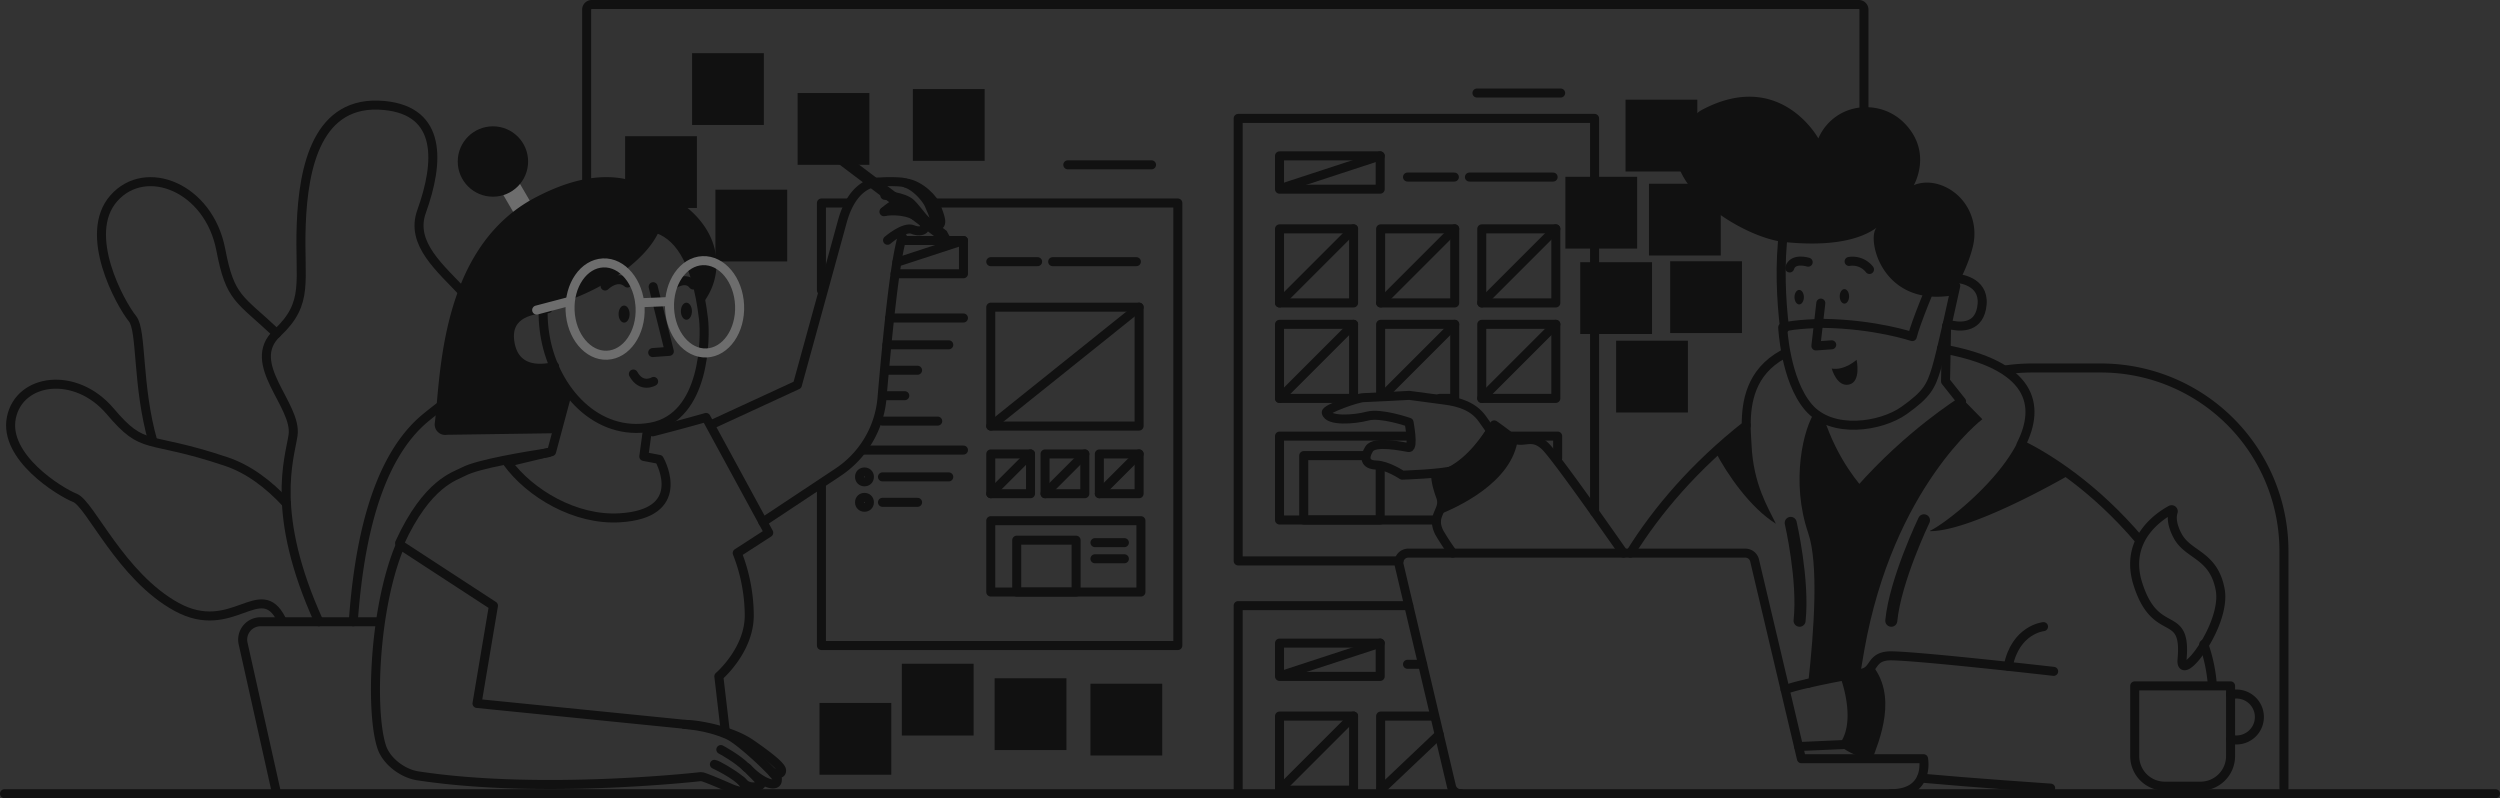 <svg xmlns="http://www.w3.org/2000/svg" viewBox="0 0 1662.57 530.82"><rect x="0" y="0" width="1662.57" height="530.82" fill="#333333" stroke="none"/><defs><style>.cls-1,.cls-5,.cls-6{fill:none;}.cls-1,.cls-4,.cls-5{stroke:#111;}.cls-1,.cls-4,.cls-5,.cls-6{stroke-linecap:round;stroke-linejoin:round;}.cls-1,.cls-4,.cls-6{stroke-width:6px;}.cls-2{fill:#111;}.cls-3{fill:#6d6d6d;}.cls-4{fill:#fff;}.cls-5{stroke-width:8px;}.cls-6{stroke:#6d6d6d;}</style></defs><g id="Layer_2" data-name="Layer 2"><g id="outline_II" data-name="outline II"><g id="flower"><g id="leaves"><g id="leaf_IV" data-name="leaf IV"><path class="cls-1" d="M184,221.73C159,198.16,153.12,199,146.82,166c-7.92-41.41-50-58.14-71.14-34.12S80,201.92,88.15,212c6.31,7.75,2.92,44.68,13.52,81.54"/></g><g id="leaf_III" data-name="leaf III"><path class="cls-1" d="M308.66,195.24c-15.52-16.75-36.07-33.08-28.29-54.63,11.78-32.68,13.72-66.78-24.85-70.46C211,65.89,201.77,111,200.33,149.23s5.66,51.94-16.08,72.28,13.64,47.85,10.63,68c-2.35,15.72-15.59,52,17.23,124"/></g><g id="leaf_II" data-name="leaf II"><path class="cls-1" d="M190.48,334.76c-11.82-12.77-25.16-22.84-40.08-27.84-53.94-18.09-54.2-6.39-77.14-33.42s-60.33-22-65.69,4.21,32.19,49.41,42.3,53.4,30.45,52.19,67.59,72.51S173,384,187.09,411.87"/></g><g id="leaf"><path class="cls-1" d="M234.94,413.49c3.38-47.61,13.7-107.89,48.73-136.18A370.17,370.17,0,0,1,319.1,251.8"/></g></g><path id="pot" class="cls-1" d="M251.78,413.49H173.44a11.88,11.88,0,0,0-11.79,14.37l21.74,97.33"/></g><g id="whiteboard"><path id="shape" class="cls-1" d="M390.14,121.65V6.39A3.39,3.39,0,0,1,393.53,3h842.66a3.39,3.39,0,0,1,3.39,3.39V78.74"/><g id="layout_III" data-name="layout III"><polyline class="cls-1" points="930.28 373.04 823.42 373.04 823.42 78.74 1060.43 78.74 1060.43 340.53"/><rect class="cls-1" x="850.91" y="103.66" width="66.96" height="22.15"/><line class="cls-1" x1="852.04" y1="125.21" x2="917.87" y2="103.66"/><rect class="cls-1" x="850.91" y="215.69" width="49.26" height="49.26"/><line class="cls-1" x1="900.17" y1="215.69" x2="850.91" y2="264.95"/><polyline class="cls-1" points="918.16 262.92 918.16 215.69 967.42 215.69 967.42 264.94 957.42 264.94"/><line class="cls-1" x1="967.42" y1="215.69" x2="920.19" y2="262.92"/><rect class="cls-1" x="985.41" y="215.69" width="49.26" height="49.26"/><line class="cls-1" x1="1034.67" y1="215.69" x2="985.41" y2="264.95"/><rect class="cls-1" x="850.91" y="152.2" width="49.26" height="49.26"/><line class="cls-1" x1="900.17" y1="152.2" x2="850.91" y2="201.46"/><rect class="cls-1" x="918.16" y="152.2" width="49.26" height="49.26"/><line class="cls-1" x1="967.42" y1="152.2" x2="918.16" y2="201.46"/><rect class="cls-1" x="985.41" y="152.2" width="49.26" height="49.26"/><line class="cls-1" x1="1034.67" y1="152.2" x2="985.41" y2="201.46"/><polyline class="cls-1" points="917.87 310.6 917.87 345.82 867.02 345.82 867.02 302.98 907.68 302.98"/><polyline class="cls-1" points="955.33 345.82 850.91 345.82 850.91 290.02 937 290.02"/><polyline class="cls-1" points="1000.93 290.02 1035.89 290.02 1035.89 304.85"/><line class="cls-1" x1="936.03" y1="117.75" x2="967.19" y2="117.75"/><line class="cls-1" x1="977.2" y1="117.75" x2="1032.87" y2="117.75"/><line class="cls-1" x1="982.21" y1="61.87" x2="1037.88" y2="61.87"/><line class="cls-1" x1="710.12" y1="109.61" x2="765.8" y2="109.61"/></g><g id="layout_II" data-name="layout II"><polyline class="cls-1" points="823.42 527.82 823.42 402.75 936.86 402.75"/><rect class="cls-1" x="850.91" y="427.68" width="66.96" height="22.15"/><line class="cls-1" x1="852.04" y1="449.22" x2="917.87" y2="427.68"/><rect class="cls-1" x="850.91" y="476.21" width="49.26" height="49.26"/><line class="cls-1" x1="900.17" y1="476.21" x2="850.91" y2="525.47"/><polyline class="cls-1" points="918.16 525.47 918.16 476.21 952.93 476.21"/><line class="cls-1" x1="957.12" y1="488.51" x2="918.16" y2="525.47"/><line class="cls-1" x1="936.03" y1="441.77" x2="946.08" y2="441.77"/></g><g id="layout"><polyline class="cls-1" points="623.01 135 783.29 135 783.29 429.3 546.28 429.3 546.28 322.38"/><polyline class="cls-1" points="546.28 193.06 546.28 135 564.02 135"/><polyline class="cls-1" points="599.39 159.93 640.73 159.93 640.73 182.07 595.28 182.07"/><line class="cls-1" x1="596.45" y1="174.42" x2="640.73" y2="159.93"/><line class="cls-1" x1="591.66" y1="211.48" x2="640.73" y2="211.48"/><line class="cls-1" x1="589.81" y1="229.31" x2="630.95" y2="229.31"/><line class="cls-1" x1="589.81" y1="246.23" x2="610.21" y2="246.23"/><line class="cls-1" x1="586.86" y1="263.14" x2="601.71" y2="263.14"/><line class="cls-1" x1="586.86" y1="280.05" x2="623.61" y2="280.05"/><line class="cls-1" x1="573.77" y1="299.31" x2="640.73" y2="299.31"/><circle class="cls-1" cx="574.9" cy="317.15" r="3.28"/><circle class="cls-1" cx="574.9" cy="334.06" r="3.28"/><line class="cls-1" x1="586.86" y1="317.15" x2="630.95" y2="317.15"/><line class="cls-1" x1="586.86" y1="334.06" x2="610.21" y2="334.06"/><rect class="cls-1" x="658.89" y="204.28" width="98.64" height="79.06"/><line class="cls-1" x1="658.89" y1="283.34" x2="757.53" y2="204.28"/><rect class="cls-1" x="658.89" y="301.89" width="26.44" height="26.44"/><line class="cls-1" x1="685.33" y1="301.89" x2="658.89" y2="328.33"/><rect class="cls-1" x="694.99" y="301.89" width="26.44" height="26.44"/><line class="cls-1" x1="721.43" y1="301.89" x2="694.99" y2="328.33"/><rect class="cls-1" x="731.09" y="301.89" width="26.44" height="26.44"/><line class="cls-1" x1="757.53" y1="301.89" x2="731.09" y2="328.33"/><rect class="cls-1" x="676.15" y="359.24" width="39.49" height="34.48"/><line class="cls-1" x1="728.17" y1="360.87" x2="747.75" y2="360.87"/><line class="cls-1" x1="728.17" y1="371.6" x2="747.75" y2="371.6"/><line class="cls-1" x1="658.89" y1="174.02" x2="690.05" y2="174.02"/><line class="cls-1" x1="700.06" y1="174.02" x2="755.73" y2="174.02"/><rect class="cls-1" x="658.89" y="346.28" width="99.86" height="47.44"/></g><g id="post-it_s" data-name="post-it&apos;s"><rect class="cls-2" x="475.77" y="126.13" width="47.74" height="47.74"/><rect class="cls-2" x="415.72" y="90.57" width="47.74" height="47.74"/><rect class="cls-2" x="1081.02" y="66.3" width="47.74" height="47.74"/><rect class="cls-2" x="1096.62" y="122.18" width="47.74" height="47.74"/><rect class="cls-2" x="1110.71" y="173.75" width="47.74" height="47.74"/><rect class="cls-2" x="1074.77" y="226.58" width="47.74" height="47.74"/><rect class="cls-2" x="1050.9" y="174.38" width="47.74" height="47.74"/><rect class="cls-2" x="530.43" y="61.87" width="47.74" height="47.74"/><rect class="cls-2" x="607.08" y="59.23" width="47.74" height="47.74"/><rect class="cls-2" x="1041.02" y="117.58" width="47.74" height="47.74"/><rect class="cls-2" x="545" y="467.48" width="47.74" height="47.74"/><rect class="cls-2" x="460.25" y="35.36" width="47.74" height="47.74"/><rect class="cls-2" x="599.74" y="441.41" width="47.74" height="47.74"/><rect class="cls-2" x="661.46" y="451.07" width="47.74" height="47.74"/><rect class="cls-2" x="725.18" y="454.69" width="47.74" height="47.74"/></g></g><g id="developer"><path id="chair" class="cls-1" d="M1518.89,524.12V366.47a121.75,121.75,0,0,0-121.75-121.75h-45.68a123.3,123.3,0,0,0-17.08,1.19"/><g id="body"><path id="hoodie" class="cls-1" d="M1465.57,428.46a104.09,104.09,0,0,1,5.67,26.64"/><path class="cls-3" d="M1202.44,454.45v0l0,0Z"/><path class="cls-2" d="M1305.8,266l-2.3-.1,1,1.15s-34.74,21.47-68,59.32c0,0-20.3-19-29.06-53.17-8.21,11.15-16.66,47.14-4.94,81.26,6.94,20.2,4,64.15,0,100,9-7.14,34.09-3.09,34.09-3.09.92-5.76,2-12.08,3.22-19,19.27-108.54,78.5-153.59,78.5-153.59Z"/><path id="hoodie-2" data-name="hoodie" class="cls-1" d="M1291.11,231.84c61,10.83,66.06,37.82,53,63.76,18.53,9.29,48.74,28.26,78.78,63.59"/><path id="hoodie-3" data-name="hoodie" class="cls-1" d="M1084.24,367.84c17.65-28.32,42.4-57.57,77.06-84.91h0c-.09-15.52,3-35.43,24.24-47.15"/><path id="neck" class="cls-1" d="M1294.53,216.9l-.69,36.7L1304.5,267h0s-34.74,21.47-68,59.32c0,0-17.26-18.21-26.69-48.36"/><g id="hand"><path id="hand-2" data-name="hand" class="cls-1" d="M1232.92,448.24c-9.71,1.81-21.06,4-30.5,6.21"/><line id="hand-3" data-name="hand" class="cls-1" x1="1196.14" y1="496.47" x2="1231.1" y2="494.93"/><path id="hand-4" data-name="hand" class="cls-4" d="M1202.42,454.45a155.89,155.89,0,0,0-15.29,4.12"/><path id="sleeve" class="cls-1" d="M1242.06,503.66a9,9,0,0,0-4.36-3.34c-8.09-3.11-10.68-5.62-10.68-5.62,10.49-16.74,0-44.49,0-44.49s2.75-.75,11.24-2.5,5.75-10.49,17.25-11.49,110.22,10.25,110.22,10.25"/><path id="sleeve-2" data-name="sleeve" class="cls-1" d="M1363.74,524.12s-52.83-3.58-85.89-6.64"/><path id="line" class="cls-1" d="M1359,416.72s-18.73,1.83-23.49,26.41"/><path id="welt" class="cls-2" d="M1236.33,501.49c-8.76-3.3-11.56-5.95-11.56-5.95,11.36-17.73,0-47.11,0-47.11s3-.79,12.17-2.64c3.7-.75,5.43-2.7,7-4.82,18.83,21.36,5.79,51.47.76,65.07C1240.28,502.16,1243,504,1236.33,501.49Z"/></g><path id="shadow" class="cls-2" d="M1161.3,282.93l2.91-1.38c0,5.39.44,10.25.6,14.05,1.15,26.59,11.13,42.08,16.21,52.69-17-10.49-32.55-33.05-40.23-47.94Q1150.42,291.55,1161.3,282.93Z"/><path id="shadow_II" data-name="shadow II" class="cls-2" d="M1283.61,352.92c9.13-4.2,43.93-30.75,58-58.51A225.82,225.82,0,0,1,1376,315.94c-9.87,5.66-66.53,37.49-92.53,37.29Z"/><path id="string_II" data-name="string II" class="cls-5" d="M1279.5,346s-19.12,39.79-21.74,66.82"/><path id="string" class="cls-5" d="M1190.87,347.73s8.79,38.08,5.9,65.08"/><g id="hand-5" data-name="hand"><g id="hand_II" data-name="hand II"><path id="hand-6" data-name="hand" class="cls-1" d="M967.07,312.64C960,315.12,932.51,316,932.51,316s-9.81-6.58-17.35-6.75-8.23-5.06-4.58-10.77,22.72-1.34,26.24-.86.24-16.78.24-16.78-18.59-6.52-27.59-4.13-26.15,3.58-27.47-2.33c-.53-2.42,20.68-9.85,24.74-9.93s30.48-1.52,30.48-1.52,12.83,1.73,23.74,3.17c9.68,1.27,18.91,4.14,24.84,12.44,1.86,2.61,4,5.56,6.21,8.78"/></g><path id="sleeve-3" data-name="sleeve" class="cls-1" d="M966.14,367.84a156.54,156.54,0,0,1-8.95-13.63c-6-12,4.29-14.58.84-24s-3.24-13.63-3.24-13.63c22.65-3.6,38.9-34,38.9-34s2.76,1.83,10.77,7.93,13.56-3,23.21,6.31c5.84,5.63,32.17,42.67,52,71"/><path id="welt-2" data-name="welt" class="cls-2" d="M957.23,327.11c-3.38-9.05-3.22-13-3.22-13,21.49-3.19,36.61-31.94,36.61-31.94s2.64,1.77,10.31,7.67c3.09,2.37,5.78,2.39,8.49,2.16-3.83,29.12-40.66,45.77-54.64,51.09C954.8,337,959.79,334,957.23,327.11Z"/></g><g id="head"><path id="ear" class="cls-1" d="M1300.62,185c4.34.38,20.59,3,17.15,20.18-2.74,13.71-15.29,12.46-22.77,10.38"/><path id="face" class="cls-1" d="M1186.28,152.78c-3,22.71-1.75,47,.51,65.55"/><path id="beard" class="cls-1" d="M1285.32,187.66s-11.19,26.31-13.6,36.19c0,0-24.45-8.31-59.46-8.81,0,0-19.1.38-26.71,2.67,0,0,1.65,35,17.13,53.11s48.21,13.05,63.57,2.16,17.89-16.1,21.44-27.75,12.94-55.12,12.94-55.12Z"/><path id="hair" class="cls-2" d="M1297.65,196.57s10.41-16.11,14.42-32.85c3.78-15.73-3.54-32.23-18.1-39.28-12.2-5.9-21.24-1.27-21.24-1.27s12.94-22-6.47-41.49a35.4,35.4,0,0,0-26-10.36,34.08,34.08,0,0,0-31,20.74s-25.38-46.63-77.41-19c-5.25,2.78-11.16,10.54-14,15.77-17.18,31.66,39.46,69.18,69,72.15,32.37,3.26,51.33-2.11,61.75-10C1240.78,155.58,1249.5,204,1297.65,196.57Z"/><path id="mouth" class="cls-2" d="M1234.69,239.27s-8,7.33-16.55,5.83c0,0,3.42,12.51,11.57,10.63S1234.69,239.27,1234.69,239.27Z"/><polyline id="nose" class="cls-1" points="1210.89 201.56 1207.62 230.06 1218.14 229.31"/><ellipse id="eye_II" data-name="eye II" class="cls-2" cx="1196.51" cy="197.62" rx="3.12" ry="4.83"/><ellipse id="eye" class="cls-2" cx="1226.58" cy="197.09" rx="3.12" ry="4.83"/><path id="brow_II" data-name="brow II" class="cls-1" d="M1243.26,179.2a14.31,14.31,0,0,0-13.55-5.33"/><path id="brow" class="cls-1" d="M1202.49,174.36s-10.13-3.25-12.3,3.84"/></g></g><path id="laptop" class="cls-1" d="M971.42,527.82a6.34,6.34,0,0,1-6.17-4.88l-34.8-147.31a6.33,6.33,0,0,1,6.17-7.79h224.06a6.34,6.34,0,0,1,6.17,4.88L1198,504.57h81.21s4.5,23.25-21.74,23.25"/><g id="hot_coffie" data-name="hot coffie"><path id="handle" class="cls-1" d="M1483.47,491.61a15.27,15.27,0,1,0-.12-29.54"/><path id="mug" class="cls-1" d="M1439.65,456.1h23.66a20,20,0,0,1,20,20v46.7a0,0,0,0,1,0,0h-63.74a0,0,0,0,1,0,0v-46.7A20,20,0,0,1,1439.65,456.1Z" transform="translate(2902.96 978.93) rotate(-180)"/><path id="steam" class="cls-1" d="M1451.13,438.52c-1.61,17.42,29.73-23.08,25.35-46.46s-21.2-22.5-28.26-35.65c-4.25-7.93-3.92-13.13-3-16a1.08,1.08,0,0,0-1.54-1.3c-8.22,4.47-29.81,19.13-22.64,46.84C1432.83,427.12,1454.39,403.09,1451.13,438.52Z"/></g></g><g id="woman"><g id="hand-7" data-name="hand"><path class="cls-1" d="M588.33,140.51s9.54-8.91,14.14-5.24,10.44,13,15.88,12.66,1.52-6.68-.23-11.22-10.47-15.1-19.23-15.66a91.08,91.08,0,0,0-13.75,0s-17.28-1.8-25,26.36C552.21,176.43,530.28,256,530.28,256L473.6,282.15"/><path class="cls-1" d="M507.36,347.18l49.88-33.07a66.05,66.05,0,0,0,29.33-49.46c3.1-36.4,8.56-92.95,13.55-107.11"/><path class="cls-1" d="M587.84,140.79c4.6-1.08,17.3-1.25,24.25,5.05s.83,9.31-5,6.83-16.85,7.12-16.85,7.12"/><path class="cls-1" d="M588.43,129.89s12.41.85,17.25,5.25,10.63,15.17,16.68,15.2,2.17-7.3.57-12.46-10.94-15-20.62-16.23"/><path id="pencil" class="cls-2" d="M558,99.47l-4.71,6.2,71.51,54.07L632.7,162a.76.76,0,0,0,.88-1.09l-4.05-7.4Z"/></g><path id="shirt" class="cls-1" d="M364.78,301c-14,2.12-47.11,7.55-56.45,12.62-5.66,3.09-24.13,7.22-42.59,47.54"/><path id="shirt-2" data-name="shirt" class="cls-1" d="M482.38,486.72l-4.33-36.92s20.51-17.48,20.23-41a114.91,114.91,0,0,0-8-41l20.94-13.54-41.69-76.63s-15.89,4.55-35.47,9.56"/><g id="head-2" data-name="head"><path id="neck-2" data-name="neck" class="cls-1" d="M430.53,286.08l-2.38,17.48,10.28,1.95c1.52,2.64,18.89,36.11-26.28,38.85-29.46,1.79-59.76-16.16-74.83-36.91l29.51-7.08,10.67-39.76"/><path id="ear-2" data-name="ear" class="cls-1" d="M368.78,243.57S342.32,252,339,226.91c-2.53-19.07,16.25-21.56,25.47-21.65"/><path id="face-2" data-name="face" class="cls-1" d="M467.88,212.34c1.35,11.5,1.51,65-34.88,71.68s-63.76-24.75-70.19-58.8,6.76-63.83,29.7-68.62S458.13,129.11,467.88,212.34Z"/><g id="hair-2" data-name="hair"><rect class="cls-3" x="337.66" y="121.2" width="13.29" height="23.4" transform="translate(708.66 74.15) rotate(149.73)"/><circle class="cls-2" cx="327.81" cy="107.41" r="23.4"/><path id="hair-3" data-name="hair" class="cls-2" d="M353.53,132.71C372.68,122.24,394,115,414.81,118.85c63.59,15,72.37,59,51.72,83.89h0c-5.17-31.4-15.76-45-27.89-50.07-8.06,21-42.76,44.57-77.36,51.75l0,1c-9.74.67-24.53,4.46-22.27,21.52,3.13,23.54,26.53,17.6,29.49,16.75.77,1.76,8.87,17.45,8.87,17.45l-9.84,27-70.2,1a7,7,0,0,1-8.18-7.87C293,251.8,292.17,167.31,353.53,132.71Z"/></g><path id="mouth-2" data-name="mouth" class="cls-1" d="M434.68,253.66s-8.06,4.86-13.48-4.93"/><polyline id="nose-2" data-name="nose" class="cls-1" points="434.07 234.46 445.12 233.66 434.37 190.66"/><path id="brow-2" data-name="brow" class="cls-1" d="M402.39,190.21s8-8,14.9-2"/><path id="brow_II-2" data-name="brow II" class="cls-1" d="M448.78,188.64s7.7-5,12.15.88"/><ellipse id="eye-2" data-name="eye" class="cls-2" cx="415.05" cy="208.87" rx="3.67" ry="5.68" transform="translate(-0.88 1.75) rotate(-0.24)"/><ellipse id="eye_II-2" data-name="eye II" class="cls-2" cx="456.49" cy="206.95" rx="3.67" ry="5.68" transform="translate(-0.87 1.93) rotate(-0.24)"/><g id="glasses"><ellipse class="cls-6" cx="402.39" cy="205.57" rx="23.31" ry="30.72" transform="translate(-8.44 17.43) rotate(-2.46)"/><ellipse class="cls-6" cx="468.54" cy="204.06" rx="23.31" ry="30.72" transform="translate(-8.31 20.27) rotate(-2.46)"/><line class="cls-6" x1="444.2" y1="200.6" x2="425.71" y2="201.34"/><line class="cls-6" x1="378.09" y1="200.62" x2="356.9" y2="206.19"/></g></g><g id="hand_II-2" data-name="hand II"><path class="cls-1" d="M519.76,512.17c-.34-3.2-11.58-11.42-20.29-17.44-14.59-10.1-37.86-12.58-37.86-12.58s-4.62-.38-6.4-.5h-.12L317.23,467.82l10.93-65-61.92-40.38c-17.59,41.38-20.14,110.79-12.39,134.31,3.14,9.53,14,17.66,23.87,19.18,82.5,12.66,188.18.56,188.18.56l1.37.14c5.5,1.76,18.8,7.68,18.8,7.68,12,5,10.85-1.06,6.84-5.17a20.92,20.92,0,0,1,2,2.06c4.06,3.5,10.2,1.91,11.13.53s-3.54-5.18-9.46-11.27l.7.49c9.82,10.69,21.26,13.59,19.46,6.55A14.57,14.57,0,0,0,514,514C517.29,514.9,520,514.91,519.76,512.17Z"/><path class="cls-4" d="M494.9,521.4c-5.28-6.44-19.8-13.1-19.8-13.1,1.63.11,11.58,5.89,16.54,9.87"/><path class="cls-4" d="M479.37,498.47s11.06,5.87,17.05,12"/><path class="cls-1" d="M516.73,517.64c-.68-2.64-24-25-32.4-28.81-6.48-2.91-16.1-6-29.24-7.09"/></g></g><line id="line-2" data-name="line" class="cls-4" x1="3" y1="527.82" x2="1659.57" y2="527.82"/></g></g></svg>